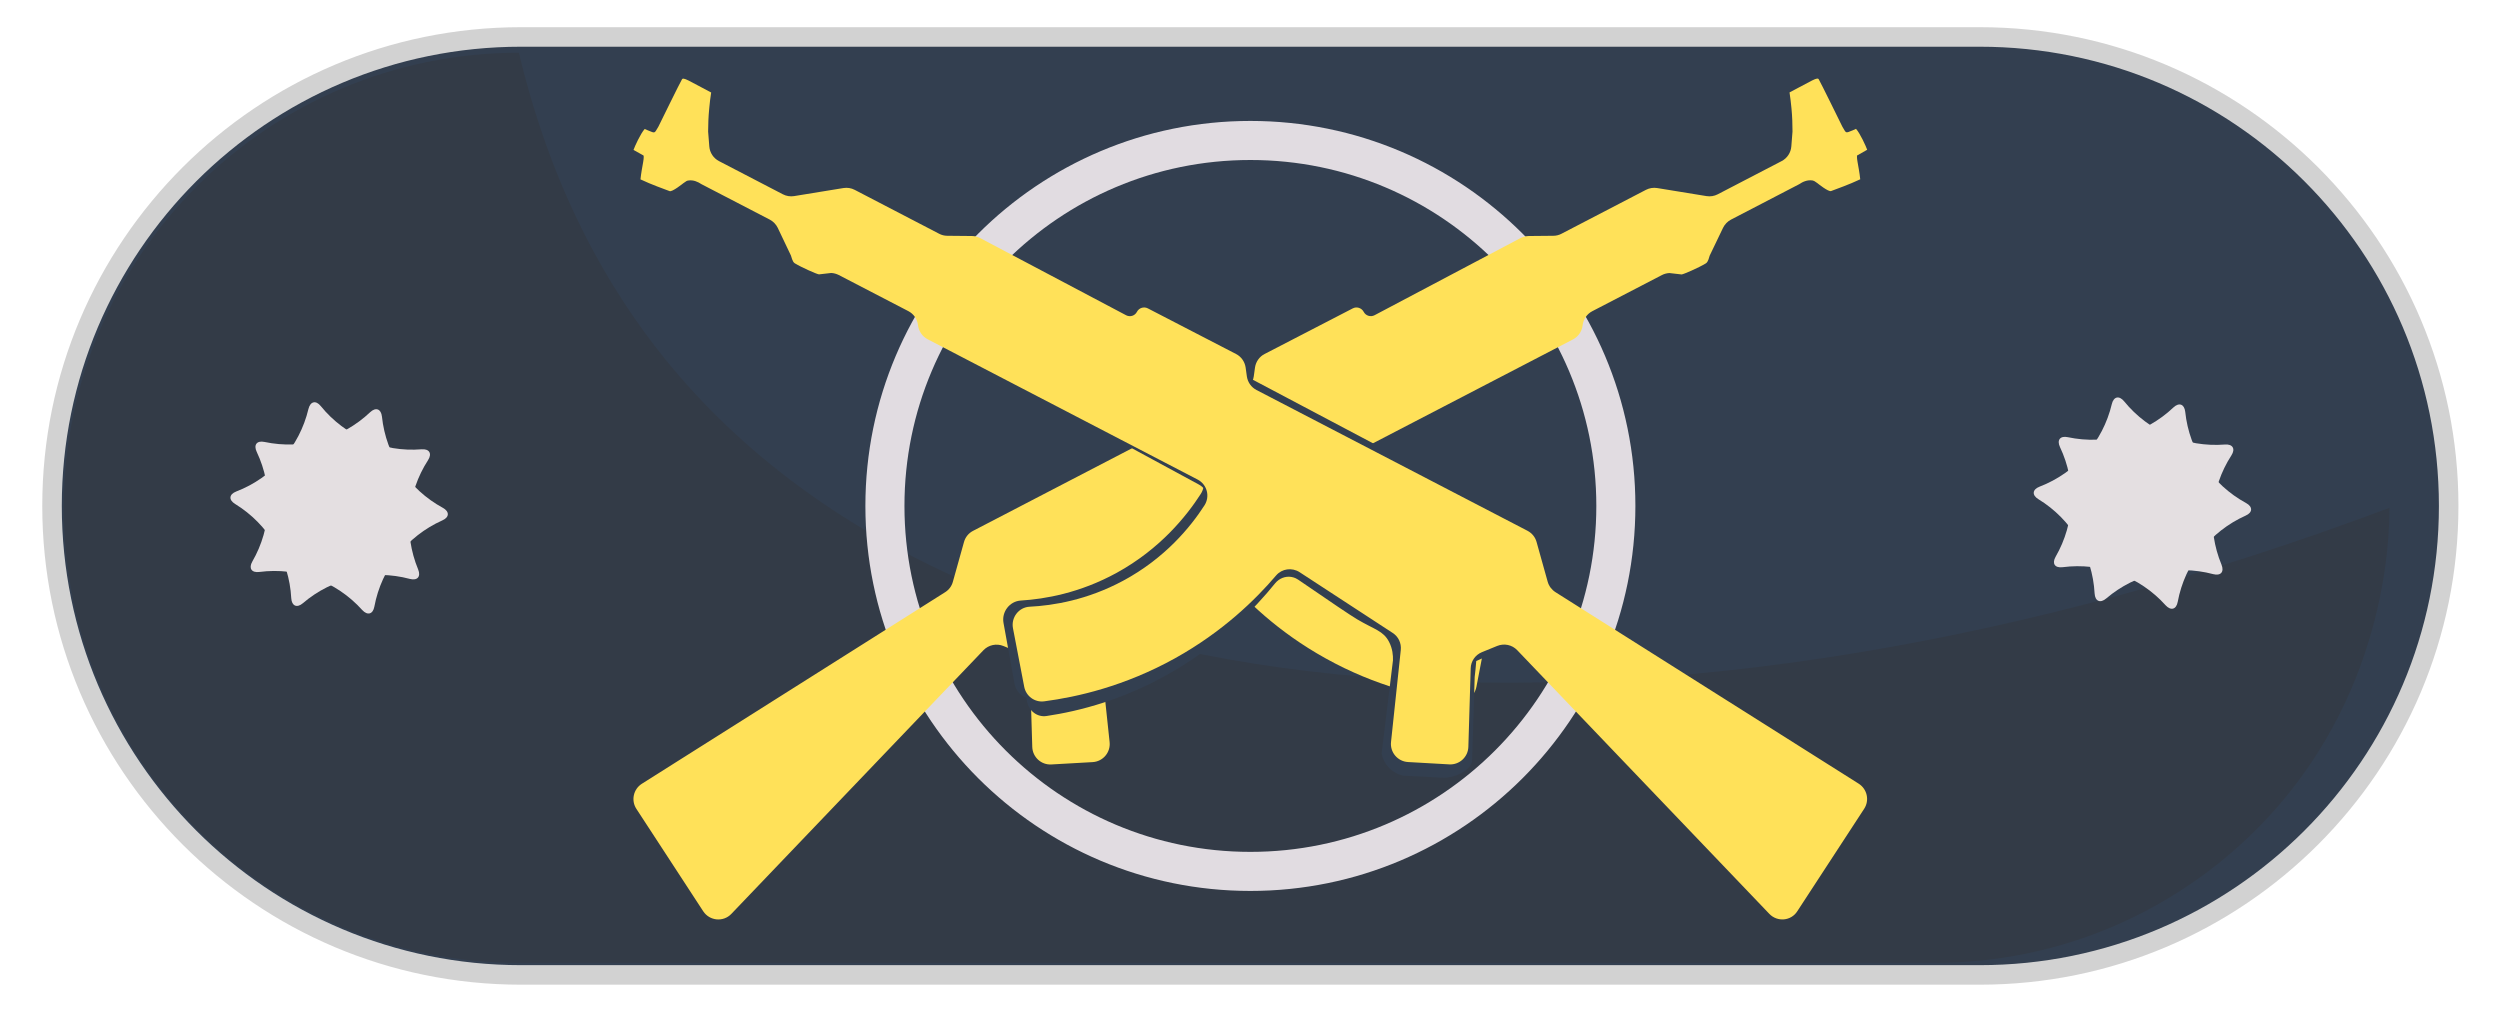 <?xml version="1.0" encoding="utf-8"?>
<!-- Generator: Adobe Illustrator 24.0.2, SVG Export Plug-In . SVG Version: 6.00 Build 0)  -->
<!DOCTYPE svg PUBLIC "-//W3C//DTD SVG 1.0//EN" "http://www.w3.org/TR/2001/REC-SVG-20010904/DTD/svg10.dtd">
<svg version="1.0" id="Слой_1" xmlns:x="http://ns.adobe.com/Extensibility/1.0/" xmlns:i="http://ns.adobe.com/AdobeIllustrator/10.0/" xmlns:graph="http://ns.adobe.com/Graphs/1.0/"
	 xmlns="http://www.w3.org/2000/svg" xmlns:xlink="http://www.w3.org/1999/xlink" x="0px" y="0px" width="32px" height="13px"
	 viewBox="0 0 32 13" enable-background="new 0 0 32 13" xml:space="preserve">
<path fill="#333F50" stroke="#D2D2D2" stroke-width="0.25" stroke-miterlimit="10" d="M6.669,0.473h18.671
	c3.315,0,6.003,2.688,6.003,6.003v0c0,3.315-2.688,6.003-6.003,6.003H6.669
	c-3.315,0-6.003-2.688-6.003-6.003V6.476C0.666,3.161,3.354,0.473,6.669,0.473z"/>
<path fill="#333B47" d="M6.642,0.675c0.422,1.77,1.147,3.025,1.872,3.922
	c3.867,4.778,12.671,5.435,22.071,1.903c0,0.388-0.039,2.452-1.706,4.119
	c-1.054,1.054-2.51,1.706-4.119,1.706H6.642c-3.217,0-5.825-2.608-5.825-5.825
	V6.5C0.817,3.283,3.425,0.675,6.642,0.675z"/>
<circle fill="none" stroke="#E1DCE1" stroke-width="0.5" stroke-miterlimit="10" cx="16.005" cy="6.476" r="4.678"/>
<path fill="#FFE159" d="M9.001,11.664l-0.855-1.31c-0.071-0.108-0.039-0.253,0.07-0.322
	l3.882-2.452c0.049-0.031,0.084-0.078,0.099-0.134l0.142-0.508
	c0.017-0.062,0.059-0.114,0.116-0.143L15.925,4.992
	c0.066-0.034,0.112-0.099,0.123-0.173l0.016-0.115
	c0.011-0.074,0.056-0.139,0.123-0.173l1.129-0.584
	c0.05-0.026,0.112-0.006,0.139,0.044v0
	c0.026,0.051,0.089,0.07,0.139,0.044l1.867-0.987
	c0.033-0.017,0.069-0.026,0.106-0.027l0.316-0.003
	c0.036-0,0.072-0.009,0.104-0.026l1.081-0.562
	c0.044-0.023,0.095-0.031,0.144-0.023l0.631,0.103
	c0.049,0.008,0.1-0,0.144-0.023l0.818-0.425
	c0.071-0.037,0.118-0.108,0.124-0.188l0.015-0.19
	c0-0.092-0.003-0.191-0.013-0.296c-0.007-0.072-0.015-0.14-0.025-0.205
	c0.291-0.151,0.36-0.205,0.376-0.164c0.014,0.019,0.3,0.602,0.3,0.602
	c0.053,0.087,0.034,0.087,0.133,0.047l0.042-0.019
	c0.053,0.059,0.128,0.225,0.143,0.268l-0.118,0.067
	c-0.035-0.001,0.011,0.136,0.029,0.311c-0.146,0.069-0.299,0.122-0.372,0.15
	c-0.033,0.016-0.174-0.099-0.177-0.101c-0.013-0.008-0.019-0.013-0.019-0.013
	c-0.011-0.007-0.012-0.008-0.015-0.01c-0-0-0.011-0.008-0.027-0.011
	c-0.067-0.011-0.128,0.018-0.17,0.047l-0.874,0.454
	c-0.044,0.023-0.08,0.06-0.102,0.105l-0.171,0.356
	c-0.005,0.011-0.017,0.08-0.049,0.099c-0.091,0.056-0.288,0.141-0.31,0.142
	l-0.157-0.018c-0.033,0.002-0.066,0.01-0.096,0.026l-0.89,0.462
	c-0.068,0.035-0.114,0.101-0.124,0.177L20.257,4.168
	c-0.01,0.076-0.056,0.142-0.124,0.177L16.679,6.139
	c-0.121,0.063-0.162,0.217-0.088,0.331c0.178,0.276,0.504,0.676,1.042,0.965
	c0.458,0.246,0.895,0.316,1.196,0.332c0.14,0.007,0.24,0.137,0.213,0.275
	l-0.144,0.75c-0.023,0.12-0.135,0.202-0.256,0.186
	c-0.419-0.055-1.028-0.191-1.676-0.552c-0.609-0.338-1.028-0.75-1.292-1.059
	c-0.075-0.088-0.204-0.106-0.301-0.042c-0.306,0.199-0.932,0.608-1.192,0.778
	c-0.073,0.048-0.112,0.132-0.103,0.218l0.125,1.178
	c0.014,0.132-0.085,0.248-0.217,0.256l-0.528,0.03
	c-0.13,0.008-0.241-0.094-0.245-0.224l-0.03-1.005
	c-0.003-0.091-0.059-0.173-0.143-0.207l-0.196-0.08
	c-0.088-0.036-0.19-0.015-0.256,0.054l-3.227,3.375
	C9.259,11.805,9.083,11.789,9.001,11.664z"/>
<path fill="#333F50" d="M19.449,8.206c-0.067-0.071-0.17-0.092-0.261-0.054l-0.201,0.085
	c-0.087,0.037-0.145,0.122-0.149,0.216l-0.04,1.042
	c-0.005,0.135-0.12,0.242-0.253,0.235l-0.54-0.027
	c-0.135-0.007-0.235-0.127-0.22-0.263l0.139-1.223
	c0.01-0.09-0.029-0.177-0.104-0.225C17.556,7.819,16.919,7.401,16.608,7.197
	c-0.099-0.065-0.231-0.045-0.308,0.047c-0.272,0.323-0.706,0.753-1.332,1.11
	c-0.667,0.38-1.291,0.527-1.721,0.588c-0.124,0.018-0.238-0.066-0.261-0.191
	L12.845,7.974c-0.026-0.142,0.078-0.278,0.221-0.287
	c0.309-0.019,0.756-0.096,1.228-0.355c0.553-0.304,0.891-0.722,1.076-1.01
	c0.077-0.12,0.037-0.279-0.087-0.343l-2.996-1.557
	c-0.069-0.036,1.65-1.154,1.65-1.154c0.033,0.017,0.428,0.537,0.428,0.537
	c0.051,0.027,0.116,0.006,0.143-0.046V3.76
	c0.027-0.053,0.091-0.073,0.142-0.047l1.151,0.595
	c0.068,0.035,0.114,0.101,0.124,0.178l0.016,0.119
	c0.014,0.035,0.027,0.07,0.04,0.105c0.018,0.049,0.036,0.099,0.052,0.149
	c1.163,0.615,2.326,1.23,3.489,1.845c0.045-0.045,0.11-0.053,0.152-0.023
	c0.04,0.028,0.043,0.079,0.044,0.086l0.14,0.525
	c0.015,0.057,0.051,0.106,0.101,0.138c0,0-0.193,0.504-0.266,0.617L19.449,8.206z"
	/>
<path fill="#333F50" d="M19.339,8.43c-0.064-0.071-0.163-0.092-0.25-0.054l-0.193,0.085
	c-0.003,0.034-0.006,0.069-0.009,0.103c-0.003,0.033-0.007,0.067-0.011,0.1
	C18.865,9.02,18.854,9.375,18.843,9.731c-0.005,0.135-0.242,0.231-0.369,0.224
	l-0.517-0.027c-0.033-0.008-0.098-0.028-0.16-0.083
	c-0.084-0.076-0.106-0.168-0.112-0.201c0.048-0.397,0.097-0.795,0.145-1.192
	c0.002-0.062-0.005-0.149-0.05-0.236c-0.074-0.143-0.184-0.156-0.407-0.288
	c-0.094-0.056-0.315-0.206-0.756-0.508c-0.012-0.008-0.043-0.028-0.086-0.035
	c-0.076-0.013-0.156,0.016-0.21,0.082c-0.261,0.323-0.677,0.753-1.277,1.11
	c-0.639,0.38-1.238,0.527-1.649,0.588c-0.119,0.018-0.228-0.066-0.25-0.191
	l-0.135-0.776c-0.025-0.142,0.075-0.278,0.212-0.287
	c0.296-0.019,0.725-0.096,1.177-0.355c0.53-0.304,0.854-0.722,1.031-1.01
	c0.074-0.12,0.035-0.279-0.083-0.343l-2.872-1.557
	c-0.066-0.036,1.581-1.154,1.581-1.154c0.032,0.017,0.411,0.537,0.411,0.537
	c0.049,0.027,0.111,0.006,0.137-0.046V3.984
	c0.026-0.053,0.087-0.073,0.136-0.047l1.103,0.595
	c0.065,0.035,0.109,0.101,0.119,0.178L15.977,4.83
	c0.01,0.077,0.054,0.143,0.119,0.178L19.484,6.845
	c0.056,0.03,0.097,0.084,0.113,0.148l0.135,0.525
	c0.015,0.057,0.049,0.106,0.096,0.138c0,0-0.185,0.504-0.255,0.617L19.339,8.43z"/>
<path fill="#FFE159" d="M22.647,11.697l-3.227-3.375c-0.066-0.069-0.167-0.09-0.256-0.054
	l-0.196,0.08c-0.085,0.035-0.141,0.116-0.143,0.207l-0.03,1.005
	c-0.004,0.13-0.115,0.232-0.245,0.224l-0.528-0.03
	c-0.132-0.008-0.231-0.124-0.217-0.256l0.125-1.178
	c0.009-0.087-0.03-0.171-0.103-0.218c-0.261-0.17-0.887-0.578-1.192-0.778
	c-0.097-0.063-0.226-0.046-0.301,0.042c-0.263,0.309-0.683,0.72-1.292,1.059
	c-0.648,0.36-1.257,0.497-1.676,0.552c-0.121,0.016-0.233-0.066-0.256-0.186
	l-0.144-0.75c-0.026-0.137,0.074-0.268,0.213-0.275
	c0.302-0.015,0.738-0.086,1.196-0.332c0.538-0.289,0.864-0.689,1.042-0.965
	c0.074-0.115,0.034-0.268-0.088-0.331l-3.454-1.795
	c-0.068-0.035-0.114-0.101-0.124-0.177l-0.001-0.007
	c-0.01-0.076-0.056-0.142-0.124-0.177l-0.89-0.462
	c-0.03-0.015-0.062-0.024-0.096-0.026l-0.157,0.018
	c-0.023-0.001-0.22-0.087-0.31-0.142c-0.032-0.019-0.043-0.088-0.049-0.099
	L9.955,2.916c-0.022-0.045-0.058-0.082-0.102-0.105L8.978,2.357
	C8.936,2.329,8.875,2.299,8.808,2.311C8.792,2.313,8.782,2.321,8.782,2.321
	C8.778,2.323,8.777,2.325,8.766,2.332C8.766,2.332,8.76,2.336,8.747,2.345
	C8.744,2.347,8.602,2.462,8.57,2.446c-0.073-0.028-0.226-0.081-0.372-0.15
	C8.216,2.122,8.262,1.985,8.227,1.985L8.109,1.919
	c0.015-0.044,0.09-0.209,0.143-0.268L8.294,1.669
	c0.098,0.04,0.079,0.04,0.133-0.047c0,0,0.286-0.584,0.3-0.602
	c0.016-0.041,0.085,0.013,0.376,0.164c-0.01,0.064-0.019,0.133-0.025,0.205
	C9.068,1.493,9.064,1.593,9.064,1.684l0.015,0.19
	c0.006,0.08,0.053,0.151,0.124,0.188l0.818,0.425
	c0.044,0.023,0.095,0.031,0.144,0.023l0.631-0.103
	c0.049-0.008,0.1,0,0.144,0.023l1.081,0.562
	c0.032,0.017,0.068,0.026,0.104,0.026l0.316,0.003
	c0.037,0,0.073,0.01,0.106,0.027l1.867,0.987
	c0.051,0.027,0.113,0.007,0.139-0.044V3.991
	c0.026-0.05,0.088-0.07,0.139-0.044l1.129,0.584
	c0.067,0.034,0.112,0.099,0.123,0.173l0.016,0.115
	c0.011,0.074,0.056,0.138,0.123,0.173l3.469,1.802
	c0.057,0.03,0.099,0.081,0.116,0.143l0.142,0.508
	c0.015,0.055,0.051,0.103,0.099,0.134l3.882,2.452
	c0.109,0.069,0.141,0.214,0.07,0.322l-0.855,1.31
	C22.927,11.789,22.75,11.805,22.647,11.697z"/>
<g>
	<g>
		<g>
			<path fill="#E4DFE1" d="M5.352,7.288c0.038,0.093-0.009,0.147-0.106,0.122l0,0
				C4.766,7.282,4.254,7.398,3.877,7.721l0,0C3.801,7.786,3.734,7.757,3.728,7.657
				l0,0C3.702,7.161,3.433,6.711,3.01,6.451l0,0
				C2.924,6.399,2.931,6.327,3.024,6.291l0,0c0.463-0.178,0.809-0.573,0.924-1.056
				l0,0C3.972,5.137,4.043,5.12,4.106,5.198l0,0
				C4.419,5.584,4.902,5.791,5.396,5.751l0,0c0.1-0.008,0.137,0.055,0.083,0.139
				l0,0C5.209,6.307,5.162,6.829,5.352,7.288L5.352,7.288z"/>
		</g>
		<g>
			<path fill="#E4DFE1" d="M4.792,7.764c-0.018,0.099-0.088,0.118-0.156,0.044l0,0
				C4.304,7.439,3.812,7.257,3.32,7.321l0,0C3.22,7.334,3.18,7.274,3.23,7.187
				l0,0c0.248-0.43,0.269-0.954,0.056-1.403l0,0
				C3.243,5.693,3.288,5.636,3.386,5.657l0,0c0.486,0.103,0.991-0.039,1.351-0.38
				l0,0C4.81,5.208,4.878,5.233,4.889,5.333l0,0
				c0.052,0.494,0.343,0.93,0.779,1.167l0,0c0.088,0.048,0.085,0.121-0.006,0.161l0,0
				C5.208,6.864,4.883,7.276,4.792,7.764L4.792,7.764z"/>
		</g>
	</g>
</g>
<g>
	<g>
		<g>
			<path fill="#E4DFE1" d="M28.435,7.227c0.038,0.093-0.009,0.147-0.106,0.122l0,0
				c-0.48-0.128-0.991-0.011-1.369,0.311l0,0
				c-0.076,0.065-0.143,0.037-0.149-0.064l0,0
				c-0.027-0.496-0.295-0.947-0.719-1.206l0,0
				c-0.086-0.052-0.079-0.125,0.015-0.161l0,0c0.463-0.178,0.809-0.573,0.924-1.056
				l0,0c0.023-0.098,0.094-0.114,0.158-0.036l0,0
				c0.313,0.385,0.795,0.592,1.29,0.553l0,0c0.1-0.008,0.137,0.055,0.083,0.139
				l0,0C28.292,6.246,28.245,6.769,28.435,7.227L28.435,7.227z"/>
		</g>
		<g>
			<path fill="#E4DFE1" d="M27.875,7.703c-0.018,0.099-0.088,0.118-0.156,0.044l0,0
				c-0.332-0.369-0.824-0.551-1.317-0.487l0,0
				c-0.1,0.013-0.14-0.047-0.09-0.134l0,0
				c0.248-0.43,0.269-0.954,0.056-1.403l0,0
				c-0.043-0.091,0.002-0.148,0.1-0.127l0,0c0.486,0.103,0.991-0.039,1.351-0.38
				l0,0c0.073-0.069,0.141-0.044,0.152,0.056l0,0
				c0.052,0.494,0.343,0.93,0.779,1.167l0,0c0.088,0.048,0.085,0.121-0.006,0.161
				l0,0C28.291,6.803,27.966,7.215,27.875,7.703L27.875,7.703z"/>
		</g>
	</g>
</g>
<path fill="#333F50" d="M7.872,1.904"/>
</svg>
